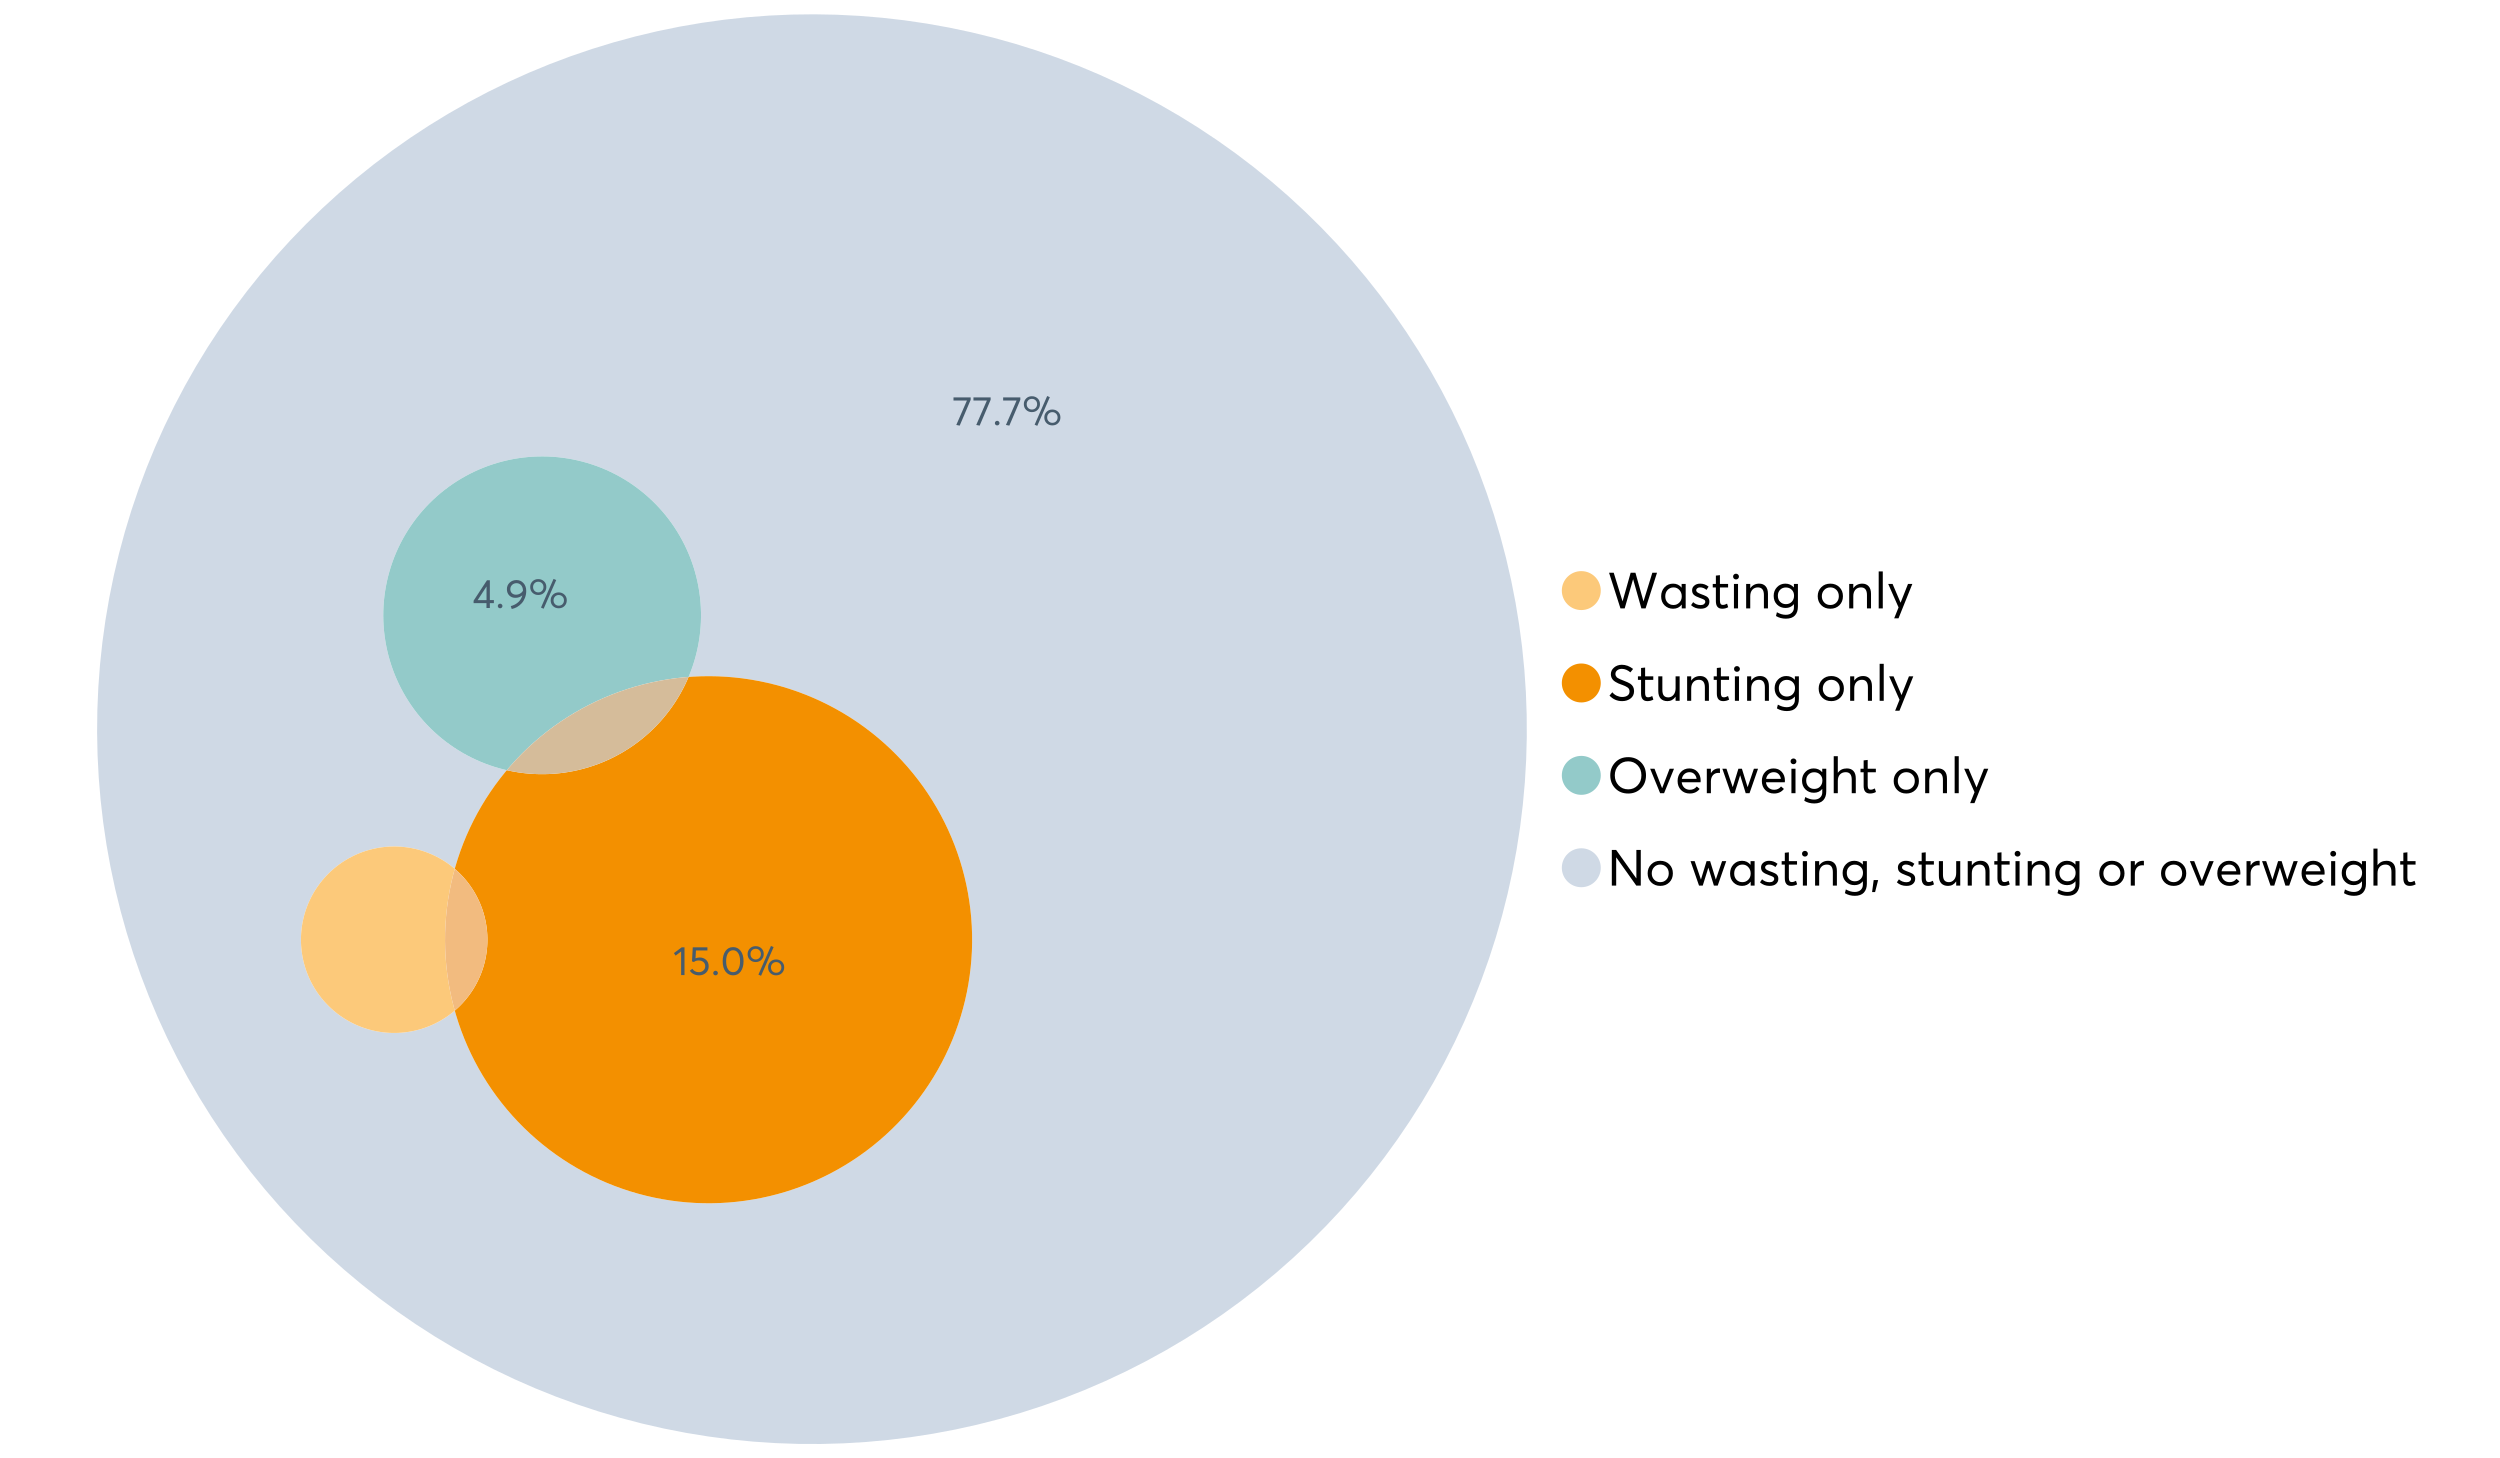 <?xml version="1.0" encoding="UTF-8"?>
<svg xmlns="http://www.w3.org/2000/svg" xmlns:xlink="http://www.w3.org/1999/xlink" width="1234.286pt" height="720pt" viewBox="0 0 1234.286 720" version="1.1">
<defs>
<g>
<symbol overflow="visible" id="glyph0-0">
<path style="stroke:none;" d=""/>
</symbol>
<symbol overflow="visible" id="glyph0-1">
<path style="stroke:none;" d="M 22.234 -17.609 L 24.547 -17.609 L 18.906 0 L 16.828 0 L 12.75 -14.438 L 12.734 -14.438 L 8.578 0 L 6.5 0 L 0.875 -17.609 L 3.172 -17.609 L 7.516 -3.547 L 7.562 -3.547 L 11.531 -17.609 L 13.891 -17.609 L 17.859 -3.5 L 17.891 -3.5 Z M 22.234 -17.609 "/>
</symbol>
<symbol overflow="visible" id="glyph0-2">
<path style="stroke:none;" d="M 11.297 -12.078 L 13.297 -12.078 L 13.297 0 L 11.359 0 L 11.359 -1.906 L 11.344 -1.906 C 10.312 -0.531 8.906 0.156 7.125 0.156 C 5.414 0.156 4 -0.406 2.875 -1.531 C 1.75 -2.656 1.188 -4.129 1.188 -5.953 C 1.188 -7.742 1.742 -9.238 2.859 -10.438 C 3.984 -11.633 5.395 -12.234 7.094 -12.234 C 8.812 -12.234 10.203 -11.578 11.266 -10.266 L 11.297 -10.266 Z M 7.297 -1.688 C 8.422 -1.688 9.379 -2.086 10.172 -2.891 C 10.961 -3.691 11.359 -4.711 11.359 -5.953 C 11.359 -7.191 10.973 -8.238 10.203 -9.094 C 9.441 -9.945 8.477 -10.375 7.312 -10.375 C 6.156 -10.375 5.18 -9.961 4.391 -9.141 C 3.609 -8.328 3.219 -7.266 3.219 -5.953 C 3.219 -4.711 3.594 -3.691 4.344 -2.891 C 5.102 -2.086 6.086 -1.688 7.297 -1.688 Z M 7.297 -1.688 "/>
</symbol>
<symbol overflow="visible" id="glyph0-3">
<path style="stroke:none;" d="M 5.609 0.156 C 3.734 0.156 2.156 -0.426 0.875 -1.594 L 1.906 -3.094 C 2.945 -2.133 4.18 -1.656 5.609 -1.656 C 6.305 -1.656 6.859 -1.812 7.266 -2.125 C 7.68 -2.445 7.891 -2.832 7.891 -3.281 C 7.891 -3.738 7.688 -4.086 7.281 -4.328 C 6.875 -4.566 6.164 -4.859 5.156 -5.203 C 5.094 -5.223 5.047 -5.242 5.016 -5.266 C 3.836 -5.672 2.938 -6.141 2.312 -6.672 C 1.695 -7.203 1.391 -7.973 1.391 -8.984 C 1.391 -9.91 1.766 -10.68 2.516 -11.297 C 3.266 -11.922 4.223 -12.234 5.391 -12.234 C 6.922 -12.234 8.301 -11.738 9.531 -10.75 L 8.484 -9.156 C 7.523 -9.977 6.457 -10.391 5.281 -10.391 C 4.801 -10.391 4.367 -10.258 3.984 -10 C 3.609 -9.738 3.422 -9.398 3.422 -8.984 C 3.422 -8.555 3.609 -8.207 3.984 -7.938 C 4.359 -7.676 4.93 -7.395 5.703 -7.094 C 5.836 -7.039 6.082 -6.945 6.438 -6.812 C 6.789 -6.688 7.023 -6.598 7.141 -6.547 C 7.254 -6.492 7.453 -6.406 7.734 -6.281 C 8.016 -6.164 8.207 -6.078 8.312 -6.016 C 8.414 -5.961 8.566 -5.867 8.766 -5.734 C 8.973 -5.598 9.113 -5.477 9.188 -5.375 C 9.258 -5.281 9.359 -5.148 9.484 -4.984 C 9.609 -4.816 9.695 -4.656 9.75 -4.5 C 9.801 -4.344 9.844 -4.16 9.875 -3.953 C 9.906 -3.742 9.922 -3.523 9.922 -3.297 C 9.922 -2.305 9.547 -1.484 8.797 -0.828 C 8.055 -0.172 6.992 0.156 5.609 0.156 Z M 5.609 0.156 "/>
</symbol>
<symbol overflow="visible" id="glyph0-4">
<path style="stroke:none;" d="M 5.328 0.156 C 3.234 0.156 2.188 -1.094 2.188 -3.594 L 2.188 -10.344 L 0.641 -10.344 L 0.641 -12.078 L 2.188 -12.078 L 2.188 -16.203 L 4.188 -16.422 L 4.188 -12.078 L 8.219 -12.078 L 8.219 -10.344 L 4.188 -10.344 L 4.188 -3.891 C 4.188 -3.148 4.297 -2.602 4.516 -2.25 C 4.742 -1.906 5.133 -1.734 5.688 -1.734 C 6.312 -1.734 6.988 -1.941 7.719 -2.359 L 8.266 -0.594 C 7.367 -0.094 6.391 0.156 5.328 0.156 Z M 5.328 0.156 "/>
</symbol>
<symbol overflow="visible" id="glyph0-5">
<path style="stroke:none;" d="M 3.094 -14.312 C 2.688 -14.312 2.344 -14.445 2.062 -14.719 C 1.789 -15 1.656 -15.336 1.656 -15.734 C 1.656 -16.129 1.789 -16.461 2.062 -16.734 C 2.344 -17.004 2.688 -17.141 3.094 -17.141 C 3.5 -17.141 3.844 -17 4.125 -16.719 C 4.406 -16.438 4.547 -16.109 4.547 -15.734 C 4.547 -15.336 4.406 -15 4.125 -14.719 C 3.844 -14.445 3.5 -14.312 3.094 -14.312 Z M 2.078 0 L 2.078 -12.078 L 4.094 -12.078 L 4.094 0 Z M 2.078 0 "/>
</symbol>
<symbol overflow="visible" id="glyph0-6">
<path style="stroke:none;" d="M 8.344 -12.234 C 9.676 -12.234 10.727 -11.805 11.5 -10.953 C 12.281 -10.098 12.672 -8.836 12.672 -7.172 L 12.672 0 L 10.672 0 L 10.672 -6.594 C 10.672 -9.113 9.688 -10.375 7.719 -10.375 C 6.562 -10.375 5.641 -9.988 4.953 -9.219 C 4.266 -8.445 3.922 -7.383 3.922 -6.031 L 3.922 0 L 1.906 0 L 1.906 -12.078 L 3.922 -12.078 L 3.922 -9.969 L 3.938 -9.969 C 5 -11.477 6.469 -12.234 8.344 -12.234 Z M 8.344 -12.234 "/>
</symbol>
<symbol overflow="visible" id="glyph0-7">
<path style="stroke:none;" d="M 11.094 -12.078 L 13.078 -12.078 L 13.078 -0.922 C 13.078 0.93 12.594 2.391 11.625 3.453 C 10.656 4.523 9.16 5.062 7.141 5.062 C 5.328 5.062 3.691 4.625 2.234 3.75 L 2.703 1.891 C 4.211 2.734 5.66 3.156 7.047 3.156 C 8.348 3.156 9.348 2.816 10.047 2.141 C 10.754 1.473 11.109 0.629 11.109 -0.391 L 11.109 -2.078 L 11.062 -2.078 C 10.051 -0.836 8.688 -0.219 6.969 -0.219 C 5.312 -0.219 3.922 -0.77 2.797 -1.875 C 1.672 -2.988 1.109 -4.43 1.109 -6.203 C 1.109 -7.922 1.66 -9.352 2.766 -10.5 C 3.867 -11.656 5.238 -12.234 6.875 -12.234 C 8.57 -12.234 9.961 -11.617 11.047 -10.391 L 11.094 -10.391 Z M 7.125 -2.109 C 8.332 -2.109 9.305 -2.5 10.047 -3.281 C 10.797 -4.07 11.172 -5.078 11.172 -6.297 C 11.172 -7.492 10.785 -8.469 10.016 -9.219 C 9.242 -9.969 8.281 -10.344 7.125 -10.344 C 5.977 -10.344 5.031 -9.957 4.281 -9.188 C 3.539 -8.426 3.172 -7.457 3.172 -6.281 C 3.172 -5.02 3.551 -4.008 4.312 -3.25 C 5.07 -2.488 6.008 -2.109 7.125 -2.109 Z M 7.125 -2.109 "/>
</symbol>
<symbol overflow="visible" id="glyph0-8">
<path style="stroke:none;" d=""/>
</symbol>
<symbol overflow="visible" id="glyph0-9">
<path style="stroke:none;" d="M 7.422 0.156 C 5.566 0.156 4.062 -0.43 2.906 -1.609 C 1.75 -2.785 1.172 -4.258 1.172 -6.031 C 1.172 -7.801 1.75 -9.273 2.906 -10.453 C 4.062 -11.641 5.566 -12.234 7.422 -12.234 C 9.203 -12.234 10.68 -11.656 11.859 -10.5 C 13.035 -9.344 13.625 -7.852 13.625 -6.031 C 13.625 -4.207 13.035 -2.719 11.859 -1.562 C 10.68 -0.414 9.203 0.156 7.422 0.156 Z M 7.422 -1.688 C 8.598 -1.688 9.586 -2.094 10.391 -2.906 C 11.191 -3.727 11.594 -4.77 11.594 -6.031 C 11.594 -7.301 11.191 -8.344 10.391 -9.156 C 9.598 -9.969 8.609 -10.375 7.422 -10.375 C 6.18 -10.375 5.164 -9.953 4.375 -9.109 C 3.594 -8.273 3.203 -7.242 3.203 -6.016 C 3.203 -4.797 3.594 -3.77 4.375 -2.938 C 5.164 -2.102 6.18 -1.688 7.422 -1.688 Z M 7.422 -1.688 "/>
</symbol>
<symbol overflow="visible" id="glyph0-10">
<path style="stroke:none;" d="M 2.078 0 L 2.078 -18.266 L 4.094 -18.266 L 4.094 0 Z M 2.078 0 "/>
</symbol>
<symbol overflow="visible" id="glyph0-11">
<path style="stroke:none;" d="M 10.344 -12.078 L 12.484 -12.078 L 5.656 4.906 L 3.516 4.906 L 5.688 -0.5 L 0.578 -12.078 L 2.734 -12.078 L 6.656 -2.875 L 6.703 -2.875 Z M 10.344 -12.078 "/>
</symbol>
<symbol overflow="visible" id="glyph0-12">
<path style="stroke:none;" d="M 7.344 0.156 C 4.875 0.156 2.789 -0.754 1.094 -2.578 L 2.484 -4.219 C 3.098 -3.457 3.844 -2.879 4.719 -2.484 C 5.594 -2.086 6.477 -1.891 7.375 -1.891 C 8.457 -1.891 9.328 -2.129 9.984 -2.609 C 10.641 -3.086 10.969 -3.75 10.969 -4.594 C 10.969 -5.051 10.891 -5.445 10.734 -5.781 C 10.578 -6.113 10.305 -6.406 9.922 -6.656 C 9.547 -6.914 9.176 -7.125 8.812 -7.281 C 8.457 -7.438 7.953 -7.641 7.297 -7.891 C 7.18 -7.941 7.086 -7.973 7.016 -7.984 C 6.367 -8.223 5.844 -8.426 5.438 -8.594 C 5.039 -8.77 4.582 -9.016 4.062 -9.328 C 3.539 -9.641 3.133 -9.957 2.844 -10.281 C 2.551 -10.602 2.297 -11.008 2.078 -11.5 C 1.867 -11.988 1.766 -12.531 1.766 -13.125 C 1.766 -14.438 2.285 -15.535 3.328 -16.422 C 4.367 -17.316 5.641 -17.773 7.141 -17.797 C 9.129 -17.797 10.992 -17.109 12.734 -15.734 L 11.406 -14.047 C 10.039 -15.203 8.617 -15.781 7.141 -15.781 C 6.285 -15.781 5.551 -15.551 4.938 -15.094 C 4.32 -14.645 4.016 -14.02 4.016 -13.219 C 4.016 -12.895 4.082 -12.594 4.219 -12.312 C 4.352 -12.039 4.5 -11.816 4.656 -11.641 C 4.82 -11.473 5.113 -11.281 5.531 -11.062 C 5.945 -10.852 6.273 -10.691 6.516 -10.578 C 6.754 -10.473 7.172 -10.305 7.766 -10.078 C 9.586 -9.379 10.785 -8.832 11.359 -8.438 C 12.598 -7.594 13.219 -6.383 13.219 -4.812 C 13.219 -3.258 12.645 -2.039 11.5 -1.156 C 10.352 -0.281 8.969 0.156 7.344 0.156 Z M 7.344 0.156 "/>
</symbol>
<symbol overflow="visible" id="glyph0-13">
<path style="stroke:none;" d="M 10.203 -12.078 L 12.203 -12.078 L 12.203 0 L 10.203 0 L 10.203 -2.016 L 10.172 -2.016 C 9.16 -0.566 7.836 0.156 6.203 0.156 C 4.766 0.156 3.645 -0.258 2.844 -1.094 C 2.051 -1.938 1.656 -3.203 1.656 -4.891 L 1.656 -12.078 L 3.672 -12.078 L 3.672 -5.453 C 3.672 -4.117 3.914 -3.156 4.406 -2.562 C 4.895 -1.977 5.633 -1.688 6.625 -1.688 C 7.613 -1.688 8.457 -2.094 9.156 -2.906 C 9.852 -3.727 10.203 -4.836 10.203 -6.234 Z M 10.203 -12.078 "/>
</symbol>
<symbol overflow="visible" id="glyph0-14">
<path style="stroke:none;" d="M 10.328 0.156 C 7.711 0.156 5.582 -0.691 3.938 -2.391 C 2.289 -4.086 1.469 -6.223 1.469 -8.797 C 1.469 -11.379 2.289 -13.523 3.938 -15.234 C 5.582 -16.941 7.711 -17.797 10.328 -17.797 C 12.836 -17.797 14.926 -16.961 16.594 -15.297 C 18.27 -13.629 19.109 -11.469 19.109 -8.812 C 19.109 -6.164 18.27 -4.008 16.594 -2.344 C 14.926 -0.676 12.836 0.156 10.328 0.156 Z M 10.328 -1.906 C 12.172 -1.906 13.719 -2.555 14.969 -3.859 C 16.219 -5.16 16.844 -6.812 16.844 -8.812 C 16.844 -10.82 16.219 -12.477 14.969 -13.781 C 13.719 -15.082 12.172 -15.734 10.328 -15.734 C 8.391 -15.734 6.801 -15.066 5.562 -13.734 C 4.32 -12.398 3.703 -10.754 3.703 -8.797 C 3.703 -6.848 4.32 -5.211 5.562 -3.891 C 6.801 -2.566 8.391 -1.906 10.328 -1.906 Z M 10.328 -1.906 "/>
</symbol>
<symbol overflow="visible" id="glyph0-15">
<path style="stroke:none;" d="M 10.203 -12.078 L 12.375 -12.078 L 7.469 0 L 5.531 0 L 0.594 -12.078 L 2.75 -12.078 L 6.469 -2.562 L 6.547 -2.562 Z M 10.203 -12.078 "/>
</symbol>
<symbol overflow="visible" id="glyph0-16">
<path style="stroke:none;" d="M 12.562 -6.234 C 12.562 -6.098 12.551 -5.922 12.531 -5.703 L 12.5 -5.406 L 3.203 -5.406 C 3.336 -4.281 3.77 -3.379 4.5 -2.703 C 5.238 -2.023 6.156 -1.688 7.25 -1.688 C 8.656 -1.688 9.785 -2.234 10.641 -3.328 L 12.062 -2.109 C 10.883 -0.598 9.254 0.156 7.172 0.156 C 5.43 0.156 3.992 -0.414 2.859 -1.562 C 1.734 -2.719 1.172 -4.207 1.172 -6.031 C 1.172 -7.832 1.719 -9.316 2.812 -10.484 C 3.914 -11.648 5.297 -12.234 6.953 -12.234 C 8.617 -12.234 9.969 -11.672 11 -10.547 C 12.039 -9.422 12.562 -7.984 12.562 -6.234 Z M 9.406 -9.469 C 8.789 -10.07 8.004 -10.375 7.047 -10.375 C 6.086 -10.375 5.266 -10.078 4.578 -9.484 C 3.891 -8.898 3.457 -8.098 3.281 -7.078 L 10.562 -7.078 C 10.406 -8.078 10.02 -8.875 9.406 -9.469 Z M 9.406 -9.469 "/>
</symbol>
<symbol overflow="visible" id="glyph0-17">
<path style="stroke:none;" d="M 7.891 -12.234 C 8.141 -12.234 8.305 -12.223 8.391 -12.203 L 8.391 -9.969 C 8.023 -10.008 7.758 -10.031 7.594 -10.031 C 6.469 -10.031 5.57 -9.641 4.906 -8.859 C 4.25 -8.078 3.922 -7.066 3.922 -5.828 L 3.922 0 L 1.906 0 L 1.906 -12.078 L 3.922 -12.078 L 3.922 -9.953 L 3.938 -9.953 C 4.883 -11.473 6.203 -12.234 7.891 -12.234 Z M 7.891 -12.234 "/>
</symbol>
<symbol overflow="visible" id="glyph0-18">
<path style="stroke:none;" d="M 16.297 -12.078 L 18.344 -12.078 L 14.141 0 L 12.25 0 L 9.531 -8.812 L 9.5 -8.812 L 6.75 0 L 4.906 0 L 0.719 -12.078 L 2.75 -12.078 L 5.828 -3.047 L 5.875 -3.047 L 8.641 -12.078 L 10.375 -12.078 L 13.172 -3.047 L 13.219 -3.047 Z M 16.297 -12.078 "/>
</symbol>
<symbol overflow="visible" id="glyph0-19">
<path style="stroke:none;" d="M 8.406 -12.234 C 9.781 -12.234 10.852 -11.816 11.625 -10.984 C 12.406 -10.16 12.797 -8.914 12.797 -7.25 L 12.797 0 L 10.797 0 L 10.797 -6.672 C 10.797 -9.141 9.812 -10.375 7.844 -10.375 C 6.633 -10.375 5.676 -9.992 4.969 -9.234 C 4.27 -8.473 3.922 -7.422 3.922 -6.078 L 3.922 0 L 1.906 0 L 1.906 -18.266 L 3.922 -18.266 L 3.922 -10.094 L 3.969 -10.094 C 4.977 -11.52 6.457 -12.234 8.406 -12.234 Z M 8.406 -12.234 "/>
</symbol>
<symbol overflow="visible" id="glyph0-20">
<path style="stroke:none;" d="M 14.359 -17.609 L 16.531 -17.609 L 16.531 0 L 14.312 0 L 4.438 -13.891 L 4.391 -13.891 L 4.391 0 L 2.234 0 L 2.234 -17.609 L 4.359 -17.609 L 14.312 -3.578 L 14.359 -3.578 Z M 14.359 -17.609 "/>
</symbol>
<symbol overflow="visible" id="glyph0-21">
<path style="stroke:none;" d="M 0.797 3.219 L 1.594 -2.734 L 3.797 -2.734 L 2.281 3.219 Z M 0.797 3.219 "/>
</symbol>
<symbol overflow="visible" id="glyph1-0">
<path style="stroke:none;" d=""/>
</symbol>
<symbol overflow="visible" id="glyph1-1">
<path style="stroke:none;" d="M 0.531 -13.703 L 9.016 -13.703 L 9.016 -12.516 L 3.594 0.234 L 1.906 -0.094 L 7.156 -12.141 L 0.531 -12.141 Z M 0.531 -13.703 "/>
</symbol>
<symbol overflow="visible" id="glyph1-2">
<path style="stroke:none;" d="M 2.406 0.125 C 2.07 0.125 1.797 0.016 1.578 -0.203 C 1.359 -0.422 1.25 -0.688 1.25 -1 C 1.25 -1.312 1.359 -1.578 1.578 -1.797 C 1.797 -2.023 2.07 -2.141 2.406 -2.141 C 2.719 -2.141 2.984 -2.023 3.203 -1.797 C 3.43 -1.578 3.547 -1.312 3.547 -1 C 3.547 -0.688 3.43 -0.422 3.203 -0.203 C 2.984 0.016 2.719 0.125 2.406 0.125 Z M 2.406 0.125 "/>
</symbol>
<symbol overflow="visible" id="glyph1-3">
<path style="stroke:none;" d="M 7.531 0.344 L 6.219 -0.219 L 12.422 -14.391 L 13.734 -13.812 Z M 4.859 -6.438 C 3.742 -6.438 2.801 -6.801 2.031 -7.531 C 1.27 -8.27 0.891 -9.223 0.891 -10.391 C 0.891 -11.473 1.258 -12.391 2 -13.141 C 2.738 -13.898 3.691 -14.281 4.859 -14.281 C 5.984 -14.281 6.93 -13.922 7.703 -13.203 C 8.473 -12.484 8.859 -11.547 8.859 -10.391 C 8.859 -9.285 8.484 -8.348 7.734 -7.578 C 6.992 -6.816 6.035 -6.438 4.859 -6.438 Z M 4.891 -7.719 C 5.641 -7.719 6.254 -7.973 6.734 -8.484 C 7.211 -8.992 7.453 -9.625 7.453 -10.375 C 7.453 -11.145 7.203 -11.77 6.703 -12.25 C 6.211 -12.738 5.609 -12.984 4.891 -12.984 C 4.129 -12.984 3.508 -12.734 3.031 -12.234 C 2.551 -11.734 2.312 -11.113 2.312 -10.375 C 2.312 -9.582 2.555 -8.941 3.047 -8.453 C 3.535 -7.961 4.148 -7.719 4.891 -7.719 Z M 14.969 0.125 C 13.852 0.125 12.91 -0.238 12.141 -0.969 C 11.379 -1.707 11 -2.656 11 -3.812 C 11 -4.895 11.367 -5.816 12.109 -6.578 C 12.859 -7.336 13.812 -7.719 14.969 -7.719 C 16.082 -7.719 17.023 -7.348 17.797 -6.609 C 18.566 -5.879 18.953 -4.945 18.953 -3.812 C 18.953 -2.707 18.582 -1.773 17.844 -1.016 C 17.113 -0.254 16.156 0.125 14.969 0.125 Z M 14.969 -1.156 C 15.738 -1.156 16.363 -1.406 16.844 -1.906 C 17.32 -2.414 17.562 -3.039 17.562 -3.781 C 17.562 -4.57 17.312 -5.207 16.812 -5.688 C 16.312 -6.176 15.695 -6.422 14.969 -6.422 C 14.219 -6.422 13.602 -6.164 13.125 -5.656 C 12.656 -5.156 12.422 -4.531 12.422 -3.781 C 12.422 -3.008 12.664 -2.379 13.156 -1.891 C 13.645 -1.398 14.25 -1.156 14.969 -1.156 Z M 14.969 -1.156 "/>
</symbol>
<symbol overflow="visible" id="glyph1-4">
<path style="stroke:none;" d="M 3.984 0 L 3.984 -11.656 L 1.25 -9.609 L 0.422 -10.859 L 4.266 -13.703 L 5.656 -13.703 L 5.656 0 Z M 3.984 0 "/>
</symbol>
<symbol overflow="visible" id="glyph1-5">
<path style="stroke:none;" d="M 5.688 -8.688 C 6.945 -8.688 8 -8.289 8.844 -7.5 C 9.688 -6.707 10.109 -5.648 10.109 -4.328 C 10.109 -3.023 9.648 -1.953 8.734 -1.109 C 7.816 -0.273 6.688 0.141 5.344 0.141 C 4.395 0.141 3.52 -0.062 2.719 -0.469 C 1.914 -0.875 1.273 -1.438 0.797 -2.156 L 2.047 -3.109 C 2.367 -2.586 2.805 -2.176 3.359 -1.875 C 3.91 -1.582 4.531 -1.438 5.219 -1.438 C 6.113 -1.438 6.867 -1.711 7.484 -2.266 C 8.098 -2.816 8.406 -3.508 8.406 -4.344 C 8.406 -5.238 8.098 -5.941 7.484 -6.453 C 6.867 -6.961 6.125 -7.219 5.25 -7.219 C 4.207 -7.219 3.398 -6.961 2.828 -6.453 L 1.859 -6.766 L 2.25 -13.703 L 9.484 -13.703 L 9.484 -12.141 L 3.828 -12.141 L 3.609 -8.297 C 4.367 -8.555 5.062 -8.688 5.688 -8.688 Z M 5.688 -8.688 "/>
</symbol>
<symbol overflow="visible" id="glyph1-6">
<path style="stroke:none;" d="M 6.266 0.125 C 4.734 0.125 3.488 -0.488 2.531 -1.719 C 1.582 -2.945 1.109 -4.656 1.109 -6.844 C 1.109 -8.914 1.566 -10.594 2.484 -11.875 C 3.41 -13.164 4.672 -13.812 6.266 -13.812 C 7.785 -13.812 9.02 -13.195 9.969 -11.969 C 10.926 -10.738 11.406 -9.031 11.406 -6.844 C 11.406 -4.77 10.945 -3.086 10.031 -1.797 C 9.125 -0.516 7.867 0.125 6.266 0.125 Z M 6.266 -1.438 C 7.348 -1.438 8.191 -1.922 8.797 -2.891 C 9.398 -3.859 9.703 -5.176 9.703 -6.844 C 9.703 -8.551 9.383 -9.879 8.75 -10.828 C 8.125 -11.785 7.297 -12.266 6.266 -12.266 C 5.18 -12.266 4.332 -11.773 3.719 -10.797 C 3.113 -9.816 2.812 -8.5 2.812 -6.844 C 2.812 -5.133 3.125 -3.805 3.75 -2.859 C 4.383 -1.91 5.223 -1.438 6.266 -1.438 Z M 6.266 -1.438 "/>
</symbol>
<symbol overflow="visible" id="glyph1-7">
<path style="stroke:none;" d="M 6.984 0 L 6.984 -2.406 L 0.625 -2.406 L 0.625 -3.609 L 7.234 -13.703 L 8.656 -13.703 L 8.656 -3.922 L 10.641 -3.922 L 10.641 -2.406 L 8.656 -2.406 L 8.656 0 Z M 2.625 -3.891 L 7.016 -3.891 L 7.016 -10.641 Z M 2.625 -3.891 "/>
</symbol>
<symbol overflow="visible" id="glyph1-8">
<path style="stroke:none;" d="M 5.688 -13.812 C 7.051 -13.812 8.191 -13.312 9.109 -12.312 C 10.023 -11.32 10.484 -10.031 10.484 -8.438 C 10.484 -7.238 10.273 -6.109 9.859 -5.047 C 9.453 -3.984 8.91 -3.082 8.234 -2.344 C 7.555 -1.602 6.797 -0.988 5.953 -0.5 C 5.109 -0.02 4.234 0.305 3.328 0.484 L 2.844 -0.953 C 4.207 -1.297 5.398 -1.906 6.422 -2.781 C 7.453 -3.656 8.16 -4.801 8.547 -6.219 L 8.516 -6.234 C 7.598 -5.43 6.461 -5.031 5.109 -5.031 C 3.898 -5.031 2.898 -5.422 2.109 -6.203 C 1.328 -6.984 0.938 -8.023 0.938 -9.328 C 0.938 -10.609 1.391 -11.676 2.297 -12.531 C 3.203 -13.383 4.332 -13.812 5.688 -13.812 Z M 5.469 -6.578 C 6.156 -6.578 6.801 -6.75 7.406 -7.094 C 8.008 -7.438 8.492 -7.895 8.859 -8.469 L 8.859 -8.578 C 8.859 -9.68 8.562 -10.57 7.969 -11.25 C 7.375 -11.926 6.617 -12.266 5.703 -12.266 C 4.797 -12.266 4.055 -11.977 3.484 -11.406 C 2.91 -10.832 2.625 -10.141 2.625 -9.328 C 2.625 -8.504 2.883 -7.836 3.406 -7.328 C 3.926 -6.828 4.613 -6.578 5.469 -6.578 Z M 5.469 -6.578 "/>
</symbol>
</g>
</defs>
<g id="surface163489">
<path style=" stroke:none;fill-rule:nonzero;fill:rgb(98.824%,78.824%,47.843%);fill-opacity:1;" d="M 790.324 291.582 C 790.324 296.891 786.02 301.195 780.711 301.195 C 775.398 301.195 771.094 296.891 771.094 291.582 C 771.094 286.273 775.398 281.969 780.711 281.969 C 786.02 281.969 790.324 286.273 790.324 291.582 "/>
<g style="fill:rgb(0%,0%,0%);fill-opacity:1;">
  <use xlink:href="#glyph0-1" x="793.543" y="300.387"/>
  <use xlink:href="#glyph0-2" x="818.944" y="300.387"/>
  <use xlink:href="#glyph0-3" x="834.026" y="300.387"/>
  <use xlink:href="#glyph0-4" x="844.965" y="300.387"/>
  <use xlink:href="#glyph0-5" x="853.994" y="300.387"/>
  <use xlink:href="#glyph0-6" x="860.195" y="300.387"/>
  <use xlink:href="#glyph0-7" x="874.583" y="300.387"/>
  <use xlink:href="#glyph0-8" x="889.441" y="300.387"/>
  <use xlink:href="#glyph0-9" x="896.263" y="300.387"/>
  <use xlink:href="#glyph0-6" x="911.072" y="300.387"/>
  <use xlink:href="#glyph0-10" x="925.459" y="300.387"/>
  <use xlink:href="#glyph0-11" x="931.66" y="300.387"/>
</g>
<path style=" stroke:none;fill-rule:nonzero;fill:rgb(95.294%,56.471%,0%);fill-opacity:1;" d="M 790.324 337.195 C 790.324 342.504 786.02 346.809 780.711 346.809 C 775.398 346.809 771.094 342.504 771.094 337.195 C 771.094 331.883 775.398 327.578 780.711 327.578 C 786.02 327.578 790.324 331.883 790.324 337.195 "/>
<g style="fill:rgb(0%,0%,0%);fill-opacity:1;">
  <use xlink:href="#glyph0-12" x="793.543" y="346"/>
  <use xlink:href="#glyph0-4" x="808.029" y="346"/>
  <use xlink:href="#glyph0-13" x="817.059" y="346"/>
  <use xlink:href="#glyph0-6" x="831.049" y="346"/>
  <use xlink:href="#glyph0-4" x="845.436" y="346"/>
  <use xlink:href="#glyph0-5" x="854.465" y="346"/>
  <use xlink:href="#glyph0-6" x="860.667" y="346"/>
  <use xlink:href="#glyph0-7" x="875.054" y="346"/>
  <use xlink:href="#glyph0-8" x="889.913" y="346"/>
  <use xlink:href="#glyph0-9" x="896.734" y="346"/>
  <use xlink:href="#glyph0-6" x="911.543" y="346"/>
  <use xlink:href="#glyph0-10" x="925.93" y="346"/>
  <use xlink:href="#glyph0-11" x="932.132" y="346"/>
</g>
<path style=" stroke:none;fill-rule:nonzero;fill:rgb(57.647%,79.216%,78.824%);fill-opacity:1;" d="M 790.324 382.805 C 790.324 388.117 786.02 392.422 780.711 392.422 C 775.398 392.422 771.094 388.117 771.094 382.805 C 771.094 377.496 775.398 373.191 780.711 373.191 C 786.02 373.191 790.324 377.496 790.324 382.805 "/>
<g style="fill:rgb(0%,0%,0%);fill-opacity:1;">
  <use xlink:href="#glyph0-14" x="793.543" y="391.613"/>
  <use xlink:href="#glyph0-15" x="814.107" y="391.613"/>
  <use xlink:href="#glyph0-16" x="827.08" y="391.613"/>
  <use xlink:href="#glyph0-17" x="840.773" y="391.613"/>
  <use xlink:href="#glyph0-18" x="849.628" y="391.613"/>
  <use xlink:href="#glyph0-16" x="868.679" y="391.613"/>
  <use xlink:href="#glyph0-5" x="882.372" y="391.613"/>
  <use xlink:href="#glyph0-7" x="888.573" y="391.613"/>
  <use xlink:href="#glyph0-19" x="903.432" y="391.613"/>
  <use xlink:href="#glyph0-4" x="917.918" y="391.613"/>
  <use xlink:href="#glyph0-8" x="926.947" y="391.613"/>
  <use xlink:href="#glyph0-9" x="933.769" y="391.613"/>
  <use xlink:href="#glyph0-6" x="948.578" y="391.613"/>
  <use xlink:href="#glyph0-10" x="962.965" y="391.613"/>
  <use xlink:href="#glyph0-11" x="969.166" y="391.613"/>
</g>
<path style=" stroke:none;fill-rule:nonzero;fill:rgb(81.176%,85.098%,89.804%);fill-opacity:1;" d="M 790.324 428.418 C 790.324 433.727 786.02 438.031 780.711 438.031 C 775.398 438.031 771.094 433.727 771.094 428.418 C 771.094 423.109 775.398 418.805 780.711 418.805 C 786.02 418.805 790.324 423.109 790.324 428.418 "/>
<g style="fill:rgb(0%,0%,0%);fill-opacity:1;">
  <use xlink:href="#glyph0-20" x="793.543" y="437.223"/>
  <use xlink:href="#glyph0-9" x="812.296" y="437.223"/>
  <use xlink:href="#glyph0-8" x="827.105" y="437.223"/>
  <use xlink:href="#glyph0-18" x="833.926" y="437.223"/>
  <use xlink:href="#glyph0-2" x="852.977" y="437.223"/>
  <use xlink:href="#glyph0-3" x="868.059" y="437.223"/>
  <use xlink:href="#glyph0-4" x="878.998" y="437.223"/>
  <use xlink:href="#glyph0-5" x="888.027" y="437.223"/>
  <use xlink:href="#glyph0-6" x="894.229" y="437.223"/>
  <use xlink:href="#glyph0-7" x="908.616" y="437.223"/>
  <use xlink:href="#glyph0-21" x="923.474" y="437.223"/>
  <use xlink:href="#glyph0-8" x="928.808" y="437.223"/>
  <use xlink:href="#glyph0-3" x="935.629" y="437.223"/>
  <use xlink:href="#glyph0-4" x="946.568" y="437.223"/>
  <use xlink:href="#glyph0-13" x="955.598" y="437.223"/>
  <use xlink:href="#glyph0-6" x="969.588" y="437.223"/>
  <use xlink:href="#glyph0-4" x="983.975" y="437.223"/>
  <use xlink:href="#glyph0-5" x="993.004" y="437.223"/>
  <use xlink:href="#glyph0-6" x="999.206" y="437.223"/>
  <use xlink:href="#glyph0-7" x="1013.593" y="437.223"/>
  <use xlink:href="#glyph0-8" x="1028.452" y="437.223"/>
  <use xlink:href="#glyph0-9" x="1035.273" y="437.223"/>
  <use xlink:href="#glyph0-17" x="1050.082" y="437.223"/>
  <use xlink:href="#glyph0-8" x="1058.938" y="437.223"/>
  <use xlink:href="#glyph0-9" x="1065.759" y="437.223"/>
  <use xlink:href="#glyph0-15" x="1080.568" y="437.223"/>
  <use xlink:href="#glyph0-16" x="1093.541" y="437.223"/>
  <use xlink:href="#glyph0-17" x="1107.234" y="437.223"/>
  <use xlink:href="#glyph0-18" x="1116.09" y="437.223"/>
  <use xlink:href="#glyph0-16" x="1135.14" y="437.223"/>
  <use xlink:href="#glyph0-5" x="1148.833" y="437.223"/>
  <use xlink:href="#glyph0-7" x="1155.034" y="437.223"/>
  <use xlink:href="#glyph0-19" x="1169.893" y="437.223"/>
  <use xlink:href="#glyph0-4" x="1184.379" y="437.223"/>
</g>
<path style=" stroke:none;fill-rule:nonzero;fill:rgb(81.176%,85.098%,89.804%);fill-opacity:1;" d="M 416.395 712.602 L 427.516 711.934 L 438.613 710.918 L 449.672 709.551 L 460.684 707.836 L 471.633 705.777 L 482.516 703.371 L 493.312 700.621 L 504.02 697.535 L 514.625 694.109 L 525.113 690.352 L 535.48 686.266 L 545.715 681.852 L 555.801 677.121 L 565.734 672.07 L 575.504 666.711 L 585.102 661.047 L 594.512 655.082 L 603.73 648.82 L 612.746 642.273 L 621.555 635.445 L 630.141 628.34 L 638.496 620.969 L 646.617 613.336 L 654.492 605.453 L 662.113 597.324 L 669.473 588.961 L 676.57 580.367 L 683.387 571.555 L 689.926 562.531 L 696.176 553.305 L 702.129 543.887 L 707.785 534.285 L 713.133 524.508 L 718.172 514.57 L 722.895 504.477 L 727.293 494.238 L 731.367 483.867 L 735.113 473.371 L 738.527 462.762 L 741.602 452.055 L 744.34 441.25 L 746.73 430.367 L 748.781 419.414 L 750.484 408.402 L 751.836 397.34 L 752.84 386.242 L 753.492 375.121 L 753.797 363.98 L 753.746 352.836 L 753.344 341.703 L 752.59 330.582 L 751.484 319.496 L 750.031 308.445 L 748.23 297.449 L 746.082 286.516 L 743.59 275.656 L 740.758 264.879 L 737.586 254.195 L 734.078 243.621 L 730.238 233.16 L 726.07 222.824 L 721.578 212.625 L 716.766 202.578 L 711.637 192.684 L 706.199 182.957 L 700.461 173.406 L 694.418 164.039 L 688.086 154.871 L 681.469 145.906 L 674.57 137.156 L 667.398 128.629 L 659.961 120.328 L 652.266 112.27 L 644.32 104.457 L 636.133 96.898 L 627.711 89.602 L 619.059 82.578 L 610.195 75.828 L 601.117 69.363 L 591.844 63.184 L 582.379 57.305 L 572.734 51.727 L 562.914 46.453 L 552.938 41.496 L 542.805 36.852 L 532.535 32.535 L 522.129 28.543 L 511.605 24.879 L 500.973 21.551 L 490.238 18.559 L 479.414 15.906 L 468.512 13.602 L 457.543 11.637 L 446.52 10.023 L 435.445 8.758 L 424.34 7.84 L 413.211 7.273 L 402.07 7.062 L 390.93 7.199 L 379.797 7.688 L 368.684 8.531 L 357.605 9.723 L 346.57 11.262 L 335.586 13.148 L 324.672 15.383 L 313.828 17.961 L 303.074 20.879 L 292.418 24.137 L 281.871 27.727 L 271.441 31.648 L 261.137 35.898 L 250.977 40.473 L 240.965 45.363 L 231.113 50.57 L 221.43 56.082 L 211.922 61.898 L 202.605 68.012 L 193.488 74.418 L 184.574 81.105 L 175.879 88.074 L 167.406 95.312 L 159.168 102.816 L 151.168 110.574 L 143.418 118.582 L 135.926 126.828 L 128.699 135.309 L 121.742 144.012 L 115.062 152.934 L 108.668 162.059 L 102.562 171.383 L 96.758 180.895 L 91.254 190.582 L 86.062 200.441 L 81.18 210.461 L 76.621 220.625 L 72.383 230.934 L 68.473 241.367 L 64.891 251.918 L 61.648 262.578 L 58.742 273.336 L 56.176 284.18 L 53.953 295.102 L 52.078 306.086 L 50.551 317.121 L 49.371 328.203 L 48.543 339.316 L 48.066 350.449 L 47.938 361.59 L 48.164 372.73 L 48.742 383.859 L 49.672 394.965 L 50.949 406.035 L 52.578 417.059 L 54.555 428.023 L 56.875 438.926 L 59.535 449.746 L 62.539 460.477 L 65.879 471.105 L 69.555 481.625 L 73.559 492.023 L 77.891 502.293 L 82.543 512.418 L 87.512 522.391 L 92.797 532.203 L 98.387 541.844 L 104.277 551.301 L 110.465 560.57 L 116.941 569.637 L 123.699 578.496 L 130.734 587.137 L 138.039 595.551 L 145.605 603.73 L 153.43 611.668 L 161.496 619.355 L 169.805 626.781 L 178.34 633.945 L 187.102 640.832 L 196.07 647.441 L 205.246 653.762 L 214.617 659.793 L 224.176 665.523 L 233.91 670.949 L 243.809 676.066 L 253.863 680.867 L 264.066 685.348 L 274.406 689.504 L 284.871 693.332 L 295.453 696.828 L 306.137 699.988 L 316.918 702.809 L 327.781 705.289 L 338.719 707.426 L 349.715 709.215 L 360.766 710.656 L 371.855 711.746 L 382.973 712.488 L 394.109 712.875 L 405.254 712.914 Z M 347.344 594.051 L 343.238 593.906 L 339.141 593.633 L 335.051 593.23 L 330.977 592.699 L 326.922 592.039 L 322.891 591.254 L 318.887 590.34 L 314.91 589.297 L 310.973 588.133 L 307.07 586.844 L 303.211 585.434 L 299.402 583.902 L 295.641 582.25 L 291.934 580.48 L 288.281 578.594 L 284.695 576.594 L 281.172 574.48 L 277.715 572.258 L 274.332 569.926 L 271.023 567.488 L 267.797 564.949 L 264.648 562.309 L 261.586 559.57 L 258.613 556.738 L 255.727 553.812 L 252.938 550.797 L 250.246 547.695 L 247.652 544.508 L 245.16 541.242 L 242.773 537.898 L 240.492 534.48 L 238.32 530.996 L 236.258 527.441 L 234.309 523.824 L 232.477 520.148 L 230.762 516.414 L 229.164 512.629 L 227.688 508.793 L 226.336 504.918 L 225.102 500.996 L 224.527 498.945 L 224.52 498.957 L 223.398 499.883 L 222.25 500.773 L 221.074 501.625 L 219.871 502.441 L 218.645 503.223 L 217.391 503.961 L 216.117 504.66 L 214.82 505.316 L 213.508 505.934 L 212.172 506.512 L 210.82 507.043 L 209.449 507.535 L 208.066 507.98 L 206.672 508.383 L 205.262 508.742 L 203.844 509.055 L 202.414 509.324 L 200.98 509.547 L 199.535 509.727 L 198.09 509.859 L 196.637 509.945 L 195.184 509.988 L 193.73 509.98 L 192.277 509.93 L 190.828 509.836 L 189.383 509.691 L 187.941 509.504 L 186.508 509.27 L 185.082 508.992 L 183.664 508.668 L 182.258 508.301 L 180.863 507.887 L 179.484 507.434 L 178.117 506.934 L 176.77 506.391 L 175.438 505.805 L 174.129 505.18 L 172.836 504.512 L 171.566 503.805 L 170.32 503.059 L 169.098 502.27 L 167.902 501.445 L 166.73 500.586 L 165.59 499.688 L 164.473 498.754 L 163.391 497.785 L 162.34 496.781 L 161.32 495.746 L 160.332 494.68 L 159.379 493.582 L 158.461 492.453 L 157.578 491.297 L 156.734 490.117 L 155.926 488.906 L 155.16 487.672 L 154.43 486.414 L 153.742 485.137 L 153.094 483.836 L 152.484 482.516 L 151.922 481.176 L 151.398 479.82 L 150.918 478.445 L 150.484 477.059 L 150.09 475.66 L 149.746 474.25 L 149.441 472.828 L 149.184 471.398 L 148.973 469.961 L 148.805 468.516 L 148.684 467.066 L 148.609 465.617 L 148.578 464.164 L 148.594 462.707 L 148.656 461.258 L 148.766 459.809 L 148.918 458.363 L 149.117 456.922 L 149.363 455.488 L 149.652 454.066 L 149.988 452.652 L 150.367 451.246 L 150.789 449.855 L 151.258 448.48 L 151.766 447.121 L 152.32 445.777 L 152.914 444.449 L 153.551 443.145 L 154.23 441.855 L 154.945 440.594 L 155.703 439.352 L 156.5 438.137 L 157.336 436.945 L 158.207 435.781 L 159.113 434.648 L 160.055 433.539 L 161.031 432.465 L 162.043 431.422 L 163.086 430.41 L 164.16 429.43 L 165.266 428.484 L 166.402 427.578 L 167.562 426.703 L 168.754 425.871 L 169.969 425.07 L 171.207 424.312 L 172.473 423.594 L 173.758 422.914 L 175.062 422.277 L 176.387 421.68 L 177.73 421.125 L 179.09 420.613 L 180.469 420.145 L 181.859 419.723 L 183.262 419.34 L 184.676 419.004 L 186.098 418.715 L 187.531 418.469 L 188.969 418.266 L 190.414 418.109 L 191.863 418 L 193.316 417.938 L 194.77 417.918 L 196.223 417.945 L 197.676 418.02 L 199.125 418.141 L 200.566 418.305 L 202.004 418.516 L 203.438 418.773 L 204.859 419.074 L 206.27 419.418 L 207.672 419.809 L 209.059 420.242 L 210.43 420.723 L 211.785 421.242 L 213.125 421.805 L 214.449 422.41 L 215.75 423.059 L 217.031 423.746 L 218.289 424.473 L 219.523 425.238 L 220.734 426.047 L 221.918 426.891 L 223.074 427.77 L 224.203 428.684 L 224.523 428.965 L 224.773 428.039 L 225.969 424.109 L 227.289 420.219 L 228.73 416.371 L 230.293 412.57 L 231.977 408.824 L 233.773 405.129 L 235.691 401.496 L 237.719 397.922 L 239.859 394.418 L 242.109 390.98 L 244.465 387.613 L 246.93 384.328 L 249.492 381.117 L 250.234 380.25 L 249.004 379.969 L 246.605 379.344 L 244.23 378.641 L 241.879 377.863 L 239.555 377.012 L 237.258 376.09 L 234.988 375.094 L 232.754 374.027 L 230.555 372.891 L 228.391 371.684 L 226.266 370.41 L 224.184 369.07 L 222.145 367.664 L 220.148 366.195 L 218.203 364.664 L 216.305 363.074 L 214.461 361.422 L 212.668 359.715 L 210.93 357.949 L 209.246 356.133 L 207.621 354.262 L 206.059 352.34 L 204.559 350.371 L 203.117 348.355 L 201.742 346.297 L 200.434 344.195 L 199.191 342.051 L 198.016 339.871 L 196.91 337.656 L 195.879 335.402 L 194.914 333.121 L 194.023 330.812 L 193.207 328.473 L 192.465 326.109 L 191.797 323.727 L 191.207 321.32 L 190.691 318.898 L 190.254 316.461 L 189.891 314.012 L 189.605 311.551 L 189.398 309.082 L 189.27 306.609 L 189.223 304.133 L 189.25 301.656 L 189.355 299.18 L 189.539 296.711 L 189.801 294.25 L 190.141 291.797 L 190.559 289.355 L 191.051 286.926 L 191.621 284.516 L 192.27 282.125 L 192.988 279.758 L 193.785 277.41 L 194.652 275.094 L 195.594 272.801 L 196.609 270.543 L 197.695 268.316 L 198.848 266.125 L 200.07 263.973 L 201.363 261.855 L 202.719 259.785 L 204.141 257.758 L 205.625 255.773 L 207.172 253.84 L 208.777 251.953 L 210.441 250.121 L 212.164 248.344 L 213.941 246.617 L 215.773 244.949 L 217.656 243.34 L 219.59 241.793 L 221.57 240.305 L 223.598 238.883 L 225.668 237.523 L 227.781 236.23 L 229.934 235.008 L 232.121 233.848 L 234.348 232.762 L 236.605 231.746 L 238.895 230.801 L 241.215 229.93 L 243.559 229.133 L 245.926 228.406 L 248.316 227.758 L 250.727 227.188 L 253.152 226.688 L 255.594 226.27 L 258.047 225.926 L 260.508 225.664 L 262.977 225.477 L 265.453 225.367 L 267.93 225.336 L 270.406 225.383 L 272.879 225.508 L 275.348 225.711 L 277.809 225.996 L 280.258 226.352 L 282.695 226.789 L 285.117 227.301 L 287.523 227.891 L 289.91 228.555 L 292.273 229.297 L 294.613 230.109 L 296.926 230.996 L 299.207 231.957 L 301.461 232.988 L 303.676 234.09 L 305.859 235.262 L 308.004 236.504 L 310.105 237.809 L 312.168 239.184 L 314.184 240.621 L 316.156 242.121 L 318.078 243.68 L 319.949 245.305 L 321.77 246.984 L 323.535 248.719 L 325.246 250.512 L 326.898 252.355 L 328.492 254.25 L 330.027 256.195 L 331.496 258.188 L 332.906 260.227 L 334.246 262.309 L 335.523 264.43 L 336.73 266.59 L 337.871 268.789 L 338.941 271.023 L 339.938 273.289 L 340.867 275.586 L 341.719 277.914 L 342.5 280.262 L 343.203 282.637 L 343.832 285.031 L 344.387 287.445 L 344.863 289.875 L 345.266 292.32 L 345.59 294.777 L 345.832 297.242 L 346 299.711 L 346.09 302.188 L 346.102 304.664 L 346.035 307.141 L 345.891 309.613 L 345.668 312.078 L 345.367 314.535 L 344.988 316.984 L 344.531 319.418 L 344 321.836 L 343.391 324.238 L 342.707 326.617 L 341.949 328.977 L 341.117 331.309 L 340.211 333.613 L 339.949 334.227 L 342.066 334.066 L 346.172 333.887 L 350.277 333.836 L 354.387 333.914 L 358.488 334.121 L 362.582 334.461 L 366.664 334.926 L 370.73 335.523 L 374.773 336.246 L 378.793 337.098 L 382.785 338.074 L 386.742 339.176 L 390.66 340.406 L 394.543 341.754 L 398.375 343.227 L 402.164 344.82 L 405.898 346.531 L 409.578 348.359 L 413.195 350.301 L 416.754 352.359 L 420.242 354.527 L 423.664 356.805 L 427.008 359.188 L 430.277 361.676 L 433.465 364.266 L 436.57 366.957 L 439.59 369.742 L 442.52 372.625 L 445.355 375.594 L 448.098 378.652 L 450.742 381.797 L 453.285 385.023 L 455.727 388.328 L 458.059 391.711 L 460.285 395.164 L 462.402 398.684 L 464.406 402.27 L 466.297 405.918 L 468.07 409.621 L 469.727 413.383 L 471.266 417.191 L 472.68 421.047 L 473.973 424.949 L 475.145 428.887 L 476.188 432.859 L 477.105 436.863 L 477.898 440.895 L 478.562 444.949 L 479.098 449.023 L 479.504 453.109 L 479.781 457.207 L 479.93 461.312 L 479.949 465.422 L 479.84 469.527 L 479.598 473.629 L 479.227 477.723 L 478.73 481.801 L 478.102 485.859 L 477.348 489.898 L 476.465 493.91 L 475.453 497.891 L 474.32 501.84 L 473.062 505.75 L 471.68 509.621 L 470.18 513.445 L 468.559 517.219 L 466.816 520.941 L 464.961 524.605 L 462.988 528.207 L 460.902 531.746 L 458.707 535.219 L 456.402 538.621 L 453.992 541.949 L 451.477 545.199 L 448.863 548.367 L 446.148 551.449 L 443.34 554.445 L 440.438 557.352 L 437.441 560.168 L 434.359 562.883 L 431.195 565.504 L 427.949 568.02 L 424.625 570.434 L 421.227 572.742 L 417.758 574.941 L 414.219 577.031 L 410.617 579.008 L 406.957 580.867 L 403.234 582.613 L 399.465 584.238 L 395.641 585.746 L 391.773 587.133 L 387.863 588.395 L 383.918 589.531 L 379.938 590.547 L 375.926 591.434 L 371.887 592.191 L 367.828 592.824 L 363.75 593.328 L 359.66 593.703 L 355.559 593.949 L 351.453 594.062 Z M 347.344 594.051 "/>
<path style=" stroke:none;fill-rule:nonzero;fill:rgb(98.824%,78.824%,47.843%);fill-opacity:1;" d="M 196.637 509.945 L 198.09 509.859 L 199.535 509.727 L 200.98 509.547 L 202.414 509.324 L 203.844 509.055 L 205.262 508.742 L 206.672 508.383 L 208.066 507.98 L 209.449 507.535 L 210.82 507.043 L 212.172 506.512 L 213.508 505.934 L 214.82 505.316 L 216.117 504.66 L 217.391 503.961 L 218.645 503.223 L 219.871 502.441 L 221.074 501.625 L 222.25 500.773 L 223.398 499.883 L 224.52 498.957 L 224.527 498.945 L 223.996 497.039 L 223.016 493.051 L 222.16 489.035 L 221.43 484.992 L 220.832 480.926 L 220.359 476.844 L 220.016 472.75 L 219.805 468.648 L 219.719 464.543 L 219.766 460.434 L 219.941 456.328 L 220.25 452.23 L 220.684 448.148 L 221.246 444.078 L 221.938 440.027 L 222.758 436.004 L 223.703 432.004 L 224.523 428.965 L 224.203 428.684 L 223.074 427.77 L 221.918 426.891 L 220.734 426.047 L 219.523 425.238 L 218.289 424.473 L 217.031 423.746 L 215.75 423.059 L 214.449 422.41 L 213.125 421.805 L 211.785 421.242 L 210.43 420.723 L 209.059 420.242 L 207.672 419.809 L 206.27 419.418 L 204.859 419.074 L 203.438 418.773 L 202.004 418.516 L 200.566 418.305 L 199.125 418.141 L 197.676 418.02 L 196.223 417.945 L 194.77 417.918 L 193.316 417.938 L 191.863 418 L 190.414 418.109 L 188.969 418.266 L 187.531 418.469 L 186.098 418.715 L 184.676 419.004 L 183.262 419.34 L 181.859 419.723 L 180.469 420.145 L 179.09 420.613 L 177.73 421.125 L 176.387 421.68 L 175.062 422.277 L 173.758 422.914 L 172.473 423.594 L 171.207 424.312 L 169.969 425.07 L 168.754 425.871 L 167.562 426.703 L 166.402 427.578 L 165.266 428.484 L 164.16 429.43 L 163.086 430.41 L 162.043 431.422 L 161.031 432.465 L 160.055 433.539 L 159.113 434.648 L 158.207 435.781 L 157.336 436.945 L 156.5 438.137 L 155.703 439.352 L 154.945 440.594 L 154.23 441.855 L 153.551 443.145 L 152.914 444.449 L 152.32 445.777 L 151.766 447.121 L 151.258 448.48 L 150.789 449.855 L 150.367 451.246 L 149.988 452.652 L 149.652 454.066 L 149.363 455.488 L 149.117 456.922 L 148.918 458.363 L 148.766 459.809 L 148.656 461.258 L 148.594 462.707 L 148.578 464.164 L 148.609 465.617 L 148.684 467.066 L 148.805 468.516 L 148.973 469.961 L 149.184 471.398 L 149.441 472.828 L 149.746 474.25 L 150.09 475.66 L 150.484 477.059 L 150.918 478.445 L 151.398 479.82 L 151.922 481.176 L 152.484 482.516 L 153.094 483.836 L 153.742 485.137 L 154.43 486.414 L 155.16 487.672 L 155.926 488.906 L 156.734 490.117 L 157.578 491.297 L 158.461 492.453 L 159.379 493.582 L 160.332 494.68 L 161.32 495.746 L 162.34 496.781 L 163.391 497.785 L 164.473 498.754 L 165.59 499.688 L 166.73 500.586 L 167.902 501.445 L 169.098 502.27 L 170.32 503.059 L 171.566 503.805 L 172.836 504.512 L 174.129 505.18 L 175.438 505.805 L 176.77 506.391 L 178.117 506.934 L 179.484 507.434 L 180.863 507.887 L 182.258 508.301 L 183.664 508.668 L 185.082 508.992 L 186.508 509.27 L 187.941 509.504 L 189.383 509.691 L 190.828 509.836 L 192.277 509.93 L 193.73 509.98 L 195.184 509.988 Z M 196.637 509.945 "/>
<path style=" stroke:none;fill-rule:nonzero;fill:rgb(95.294%,56.471%,0%);fill-opacity:1;" d="M 355.559 593.949 L 359.66 593.703 L 363.75 593.328 L 367.828 592.824 L 371.887 592.191 L 375.926 591.434 L 379.938 590.547 L 383.918 589.531 L 387.863 588.395 L 391.773 587.133 L 395.641 585.746 L 399.465 584.238 L 403.234 582.613 L 406.957 580.867 L 410.617 579.008 L 414.219 577.031 L 417.758 574.941 L 421.227 572.742 L 424.625 570.434 L 427.949 568.02 L 431.195 565.504 L 434.359 562.883 L 437.441 560.168 L 440.438 557.352 L 443.34 554.445 L 446.148 551.449 L 448.863 548.367 L 451.477 545.199 L 453.992 541.949 L 456.402 538.621 L 458.707 535.219 L 460.902 531.746 L 462.988 528.207 L 464.961 524.605 L 466.816 520.941 L 468.559 517.219 L 470.18 513.445 L 471.68 509.621 L 473.062 505.75 L 474.32 501.84 L 475.453 497.891 L 476.465 493.91 L 477.348 489.898 L 478.102 485.859 L 478.73 481.801 L 479.227 477.723 L 479.598 473.629 L 479.84 469.527 L 479.949 465.422 L 479.93 461.312 L 479.781 457.207 L 479.504 453.109 L 479.098 449.023 L 478.562 444.949 L 477.898 440.895 L 477.105 436.863 L 476.188 432.859 L 475.145 428.887 L 473.973 424.949 L 472.68 421.047 L 471.266 417.191 L 469.727 413.383 L 468.07 409.621 L 466.297 405.918 L 464.406 402.27 L 462.402 398.684 L 460.285 395.164 L 458.059 391.711 L 455.727 388.328 L 453.285 385.023 L 450.742 381.797 L 448.098 378.652 L 445.355 375.594 L 442.52 372.625 L 439.59 369.742 L 436.57 366.957 L 433.465 364.266 L 430.277 361.676 L 427.008 359.188 L 423.664 356.805 L 420.242 354.527 L 416.754 352.359 L 413.195 350.301 L 409.578 348.359 L 405.898 346.531 L 402.164 344.82 L 398.375 343.227 L 394.543 341.754 L 390.66 340.406 L 386.742 339.176 L 382.785 338.074 L 378.793 337.098 L 374.773 336.246 L 370.73 335.523 L 366.664 334.926 L 362.582 334.461 L 358.488 334.121 L 354.387 333.914 L 350.277 333.836 L 346.172 333.887 L 342.066 334.066 L 339.949 334.227 L 339.234 335.891 L 338.184 338.133 L 337.062 340.34 L 335.875 342.516 L 334.617 344.648 L 333.297 346.742 L 331.906 348.793 L 330.453 350.797 L 328.938 352.758 L 327.359 354.668 L 325.727 356.527 L 324.031 358.332 L 322.281 360.086 L 320.477 361.781 L 318.617 363.418 L 316.711 364.996 L 314.754 366.516 L 312.75 367.973 L 310.699 369.363 L 308.609 370.688 L 306.477 371.949 L 304.305 373.137 L 302.098 374.262 L 299.855 375.312 L 297.582 376.293 L 295.277 377.203 L 292.945 378.035 L 290.586 378.797 L 288.207 379.484 L 285.809 380.094 L 283.391 380.629 L 280.957 381.086 L 278.508 381.469 L 276.051 381.773 L 273.586 382 L 271.113 382.145 L 268.637 382.215 L 266.16 382.207 L 263.684 382.121 L 261.215 381.957 L 258.75 381.715 L 256.293 381.395 L 253.848 380.996 L 251.418 380.52 L 250.234 380.25 L 249.492 381.117 L 246.93 384.328 L 244.465 387.613 L 242.109 390.98 L 239.859 394.418 L 237.719 397.922 L 235.691 401.496 L 233.773 405.129 L 231.977 408.824 L 230.293 412.57 L 228.73 416.371 L 227.289 420.219 L 225.969 424.109 L 224.773 428.039 L 224.523 428.965 L 225.301 429.637 L 226.367 430.621 L 227.406 431.641 L 228.406 432.691 L 229.379 433.777 L 230.312 434.887 L 231.215 436.031 L 232.078 437.199 L 232.902 438.395 L 233.691 439.617 L 234.438 440.863 L 235.148 442.129 L 235.816 443.422 L 236.445 444.73 L 237.031 446.062 L 237.574 447.41 L 238.074 448.773 L 238.531 450.152 L 238.945 451.547 L 239.316 452.953 L 239.641 454.371 L 239.922 455.797 L 240.156 457.23 L 240.348 458.672 L 240.488 460.117 L 240.59 461.566 L 240.641 463.02 L 240.648 464.473 L 240.609 465.926 L 240.523 467.379 L 240.391 468.824 L 240.215 470.27 L 239.992 471.703 L 239.727 473.133 L 239.414 474.551 L 239.059 475.961 L 238.656 477.359 L 238.211 478.742 L 237.723 480.109 L 237.191 481.465 L 236.617 482.801 L 236 484.117 L 235.344 485.414 L 234.645 486.688 L 233.91 487.941 L 233.133 489.168 L 232.316 490.371 L 231.465 491.547 L 230.574 492.699 L 229.648 493.82 L 228.688 494.91 L 227.695 495.969 L 226.668 497 L 225.609 497.992 L 224.527 498.945 L 225.102 500.996 L 226.336 504.918 L 227.688 508.793 L 229.164 512.629 L 230.762 516.414 L 232.477 520.148 L 234.309 523.824 L 236.258 527.441 L 238.32 530.996 L 240.492 534.48 L 242.773 537.898 L 245.16 541.242 L 247.652 544.508 L 250.246 547.695 L 252.938 550.797 L 255.727 553.812 L 258.613 556.738 L 261.586 559.57 L 264.648 562.309 L 267.797 564.949 L 271.023 567.488 L 274.332 569.926 L 277.715 572.258 L 281.172 574.48 L 284.695 576.594 L 288.281 578.594 L 291.934 580.48 L 295.641 582.25 L 299.402 583.902 L 303.211 585.434 L 307.07 586.844 L 310.973 588.133 L 314.91 589.297 L 318.887 590.34 L 322.891 591.254 L 326.922 592.039 L 330.977 592.699 L 335.051 593.23 L 339.141 593.633 L 343.238 593.906 L 347.344 594.051 L 351.453 594.062 Z M 355.559 593.949 "/>
<path style=" stroke:none;fill-rule:nonzero;fill:rgb(57.647%,79.216%,78.824%);fill-opacity:1;" d="M 252.16 377.992 L 254.922 374.949 L 257.777 371.996 L 260.727 369.137 L 263.766 366.371 L 266.887 363.703 L 270.094 361.133 L 273.379 358.668 L 276.742 356.309 L 280.176 354.055 L 283.68 351.91 L 287.25 349.875 L 290.883 347.957 L 294.574 346.152 L 298.32 344.469 L 302.117 342.902 L 305.965 341.457 L 309.852 340.133 L 313.781 338.93 L 317.746 337.855 L 321.742 336.906 L 325.77 336.082 L 329.816 335.383 L 333.887 334.816 L 337.969 334.379 L 339.949 334.227 L 340.211 333.613 L 341.117 331.309 L 341.949 328.977 L 342.707 326.617 L 343.391 324.238 L 344 321.836 L 344.531 319.418 L 344.988 316.984 L 345.367 314.535 L 345.668 312.078 L 345.891 309.613 L 346.035 307.141 L 346.102 304.664 L 346.09 302.188 L 346 299.711 L 345.832 297.242 L 345.59 294.777 L 345.266 292.32 L 344.863 289.875 L 344.387 287.445 L 343.832 285.031 L 343.203 282.637 L 342.5 280.262 L 341.719 277.914 L 340.867 275.586 L 339.938 273.289 L 338.941 271.023 L 337.871 268.789 L 336.73 266.59 L 335.523 264.43 L 334.246 262.309 L 332.906 260.227 L 331.496 258.188 L 330.027 256.195 L 328.492 254.25 L 326.898 252.355 L 325.246 250.512 L 323.535 248.719 L 321.77 246.984 L 319.949 245.305 L 318.078 243.68 L 316.156 242.121 L 314.184 240.621 L 312.168 239.184 L 310.105 237.809 L 308.004 236.504 L 305.859 235.262 L 303.676 234.09 L 301.461 232.988 L 299.207 231.957 L 296.926 230.996 L 294.613 230.109 L 292.273 229.297 L 289.91 228.555 L 287.523 227.891 L 285.117 227.301 L 282.695 226.789 L 280.258 226.352 L 277.809 225.996 L 275.348 225.711 L 272.879 225.508 L 270.406 225.383 L 267.93 225.336 L 265.453 225.367 L 262.977 225.477 L 260.508 225.664 L 258.047 225.926 L 255.594 226.27 L 253.152 226.688 L 250.727 227.188 L 248.316 227.758 L 245.926 228.406 L 243.559 229.133 L 241.215 229.93 L 238.895 230.801 L 236.605 231.746 L 234.348 232.762 L 232.121 233.848 L 229.934 235.008 L 227.781 236.23 L 225.668 237.523 L 223.598 238.883 L 221.57 240.305 L 219.59 241.793 L 217.656 243.34 L 215.773 244.949 L 213.941 246.617 L 212.164 248.344 L 210.441 250.121 L 208.777 251.953 L 207.172 253.84 L 205.625 255.773 L 204.141 257.758 L 202.719 259.785 L 201.363 261.855 L 200.07 263.973 L 198.848 266.125 L 197.695 268.316 L 196.609 270.543 L 195.594 272.801 L 194.652 275.094 L 193.785 277.41 L 192.988 279.758 L 192.27 282.125 L 191.621 284.516 L 191.051 286.926 L 190.559 289.355 L 190.141 291.797 L 189.801 294.25 L 189.539 296.711 L 189.355 299.18 L 189.25 301.656 L 189.223 304.133 L 189.27 306.609 L 189.398 309.082 L 189.605 311.551 L 189.891 314.012 L 190.254 316.461 L 190.691 318.898 L 191.207 321.32 L 191.797 323.727 L 192.465 326.109 L 193.207 328.473 L 194.023 330.812 L 194.914 333.121 L 195.879 335.402 L 196.91 337.656 L 198.016 339.871 L 199.191 342.051 L 200.434 344.195 L 201.742 346.297 L 203.117 348.355 L 204.559 350.371 L 206.059 352.34 L 207.621 354.262 L 209.246 356.133 L 210.93 357.949 L 212.668 359.715 L 214.461 361.422 L 216.305 363.074 L 218.203 364.664 L 220.148 366.195 L 222.145 367.664 L 224.184 369.07 L 226.266 370.41 L 228.391 371.684 L 230.555 372.891 L 232.754 374.027 L 234.988 375.094 L 237.258 376.09 L 239.555 377.012 L 241.879 377.863 L 244.23 378.641 L 246.605 379.344 L 249.004 379.969 L 250.234 380.25 Z M 252.16 377.992 "/>
<path style=" stroke:none;fill-rule:nonzero;fill:rgb(94.902%,73.333%,49.804%);fill-opacity:1;" d="M 225.609 497.992 L 226.668 497 L 227.695 495.969 L 228.688 494.91 L 229.648 493.82 L 230.574 492.699 L 231.465 491.547 L 232.316 490.371 L 233.133 489.168 L 233.91 487.941 L 234.645 486.688 L 235.344 485.414 L 236 484.117 L 236.617 482.801 L 237.191 481.465 L 237.723 480.109 L 238.211 478.742 L 238.656 477.359 L 239.059 475.961 L 239.414 474.551 L 239.727 473.133 L 239.992 471.703 L 240.215 470.27 L 240.391 468.824 L 240.523 467.379 L 240.609 465.926 L 240.648 464.473 L 240.641 463.02 L 240.59 461.566 L 240.488 460.117 L 240.348 458.672 L 240.156 457.23 L 239.922 455.797 L 239.641 454.371 L 239.316 452.953 L 238.945 451.547 L 238.531 450.152 L 238.074 448.773 L 237.574 447.41 L 237.031 446.062 L 236.445 444.73 L 235.816 443.422 L 235.148 442.129 L 234.438 440.863 L 233.691 439.617 L 232.902 438.395 L 232.078 437.199 L 231.215 436.031 L 230.312 434.887 L 229.379 433.777 L 228.406 432.691 L 227.406 431.641 L 226.367 430.621 L 225.301 429.637 L 224.523 428.965 L 223.703 432.004 L 222.758 436.004 L 221.938 440.027 L 221.246 444.078 L 220.684 448.148 L 220.25 452.23 L 219.941 456.328 L 219.766 460.434 L 219.719 464.543 L 219.805 468.648 L 220.016 472.75 L 220.359 476.844 L 220.832 480.926 L 221.43 484.992 L 222.16 489.035 L 223.016 493.051 L 223.996 497.039 L 224.527 498.945 Z M 225.609 497.992 "/>
<path style=" stroke:none;fill-rule:nonzero;fill:rgb(83.529%,73.725%,60.392%);fill-opacity:1;" d="M 271.113 382.145 L 273.586 382 L 276.051 381.773 L 278.508 381.469 L 280.957 381.086 L 283.391 380.629 L 285.809 380.094 L 288.207 379.484 L 290.586 378.797 L 292.945 378.035 L 295.277 377.203 L 297.582 376.293 L 299.855 375.312 L 302.098 374.262 L 304.305 373.137 L 306.477 371.949 L 308.609 370.688 L 310.699 369.363 L 312.75 367.973 L 314.754 366.516 L 316.711 364.996 L 318.617 363.418 L 320.477 361.781 L 322.281 360.086 L 324.031 358.332 L 325.727 356.527 L 327.359 354.668 L 328.938 352.758 L 330.453 350.797 L 331.906 348.793 L 333.297 346.742 L 334.617 344.648 L 335.875 342.516 L 337.062 340.34 L 338.184 338.133 L 339.234 335.891 L 339.949 334.227 L 337.969 334.379 L 333.887 334.816 L 329.816 335.383 L 325.77 336.082 L 321.742 336.906 L 317.746 337.855 L 313.781 338.93 L 309.852 340.133 L 305.965 341.457 L 302.117 342.902 L 298.32 344.469 L 294.574 346.152 L 290.883 347.957 L 287.25 349.875 L 283.68 351.91 L 280.176 354.055 L 276.742 356.309 L 273.379 358.668 L 270.094 361.133 L 266.887 363.703 L 263.766 366.371 L 260.727 369.137 L 257.777 371.996 L 254.922 374.949 L 252.16 377.992 L 250.234 380.25 L 251.418 380.52 L 253.848 380.996 L 256.293 381.395 L 258.75 381.715 L 261.215 381.957 L 263.684 382.121 L 266.16 382.207 L 268.637 382.215 Z M 271.113 382.145 "/>
<g style="fill:rgb(27.843%,36.078%,42.745%);fill-opacity:1;">
  <use xlink:href="#glyph1-1" x="470.223" y="209.906"/>
  <use xlink:href="#glyph1-1" x="480.075" y="209.906"/>
  <use xlink:href="#glyph1-2" x="489.928" y="209.906"/>
  <use xlink:href="#glyph1-1" x="494.734" y="209.906"/>
  <use xlink:href="#glyph1-3" x="504.587" y="209.906"/>
</g>
<g style="fill:rgb(27.843%,36.078%,42.745%);fill-opacity:1;">
  <use xlink:href="#glyph1-4" x="332.297" y="481.414"/>
  <use xlink:href="#glyph1-5" x="339.776" y="481.414"/>
  <use xlink:href="#glyph1-2" x="350.885" y="481.414"/>
  <use xlink:href="#glyph1-6" x="355.692" y="481.414"/>
  <use xlink:href="#glyph1-3" x="368.217" y="481.414"/>
</g>
<g style="fill:rgb(27.843%,36.078%,42.745%);fill-opacity:1;">
  <use xlink:href="#glyph1-7" x="233.191" y="300.191"/>
  <use xlink:href="#glyph1-2" x="244.52" y="300.191"/>
  <use xlink:href="#glyph1-8" x="249.326" y="300.191"/>
  <use xlink:href="#glyph1-3" x="260.874" y="300.191"/>
</g>
</g>
</svg>
